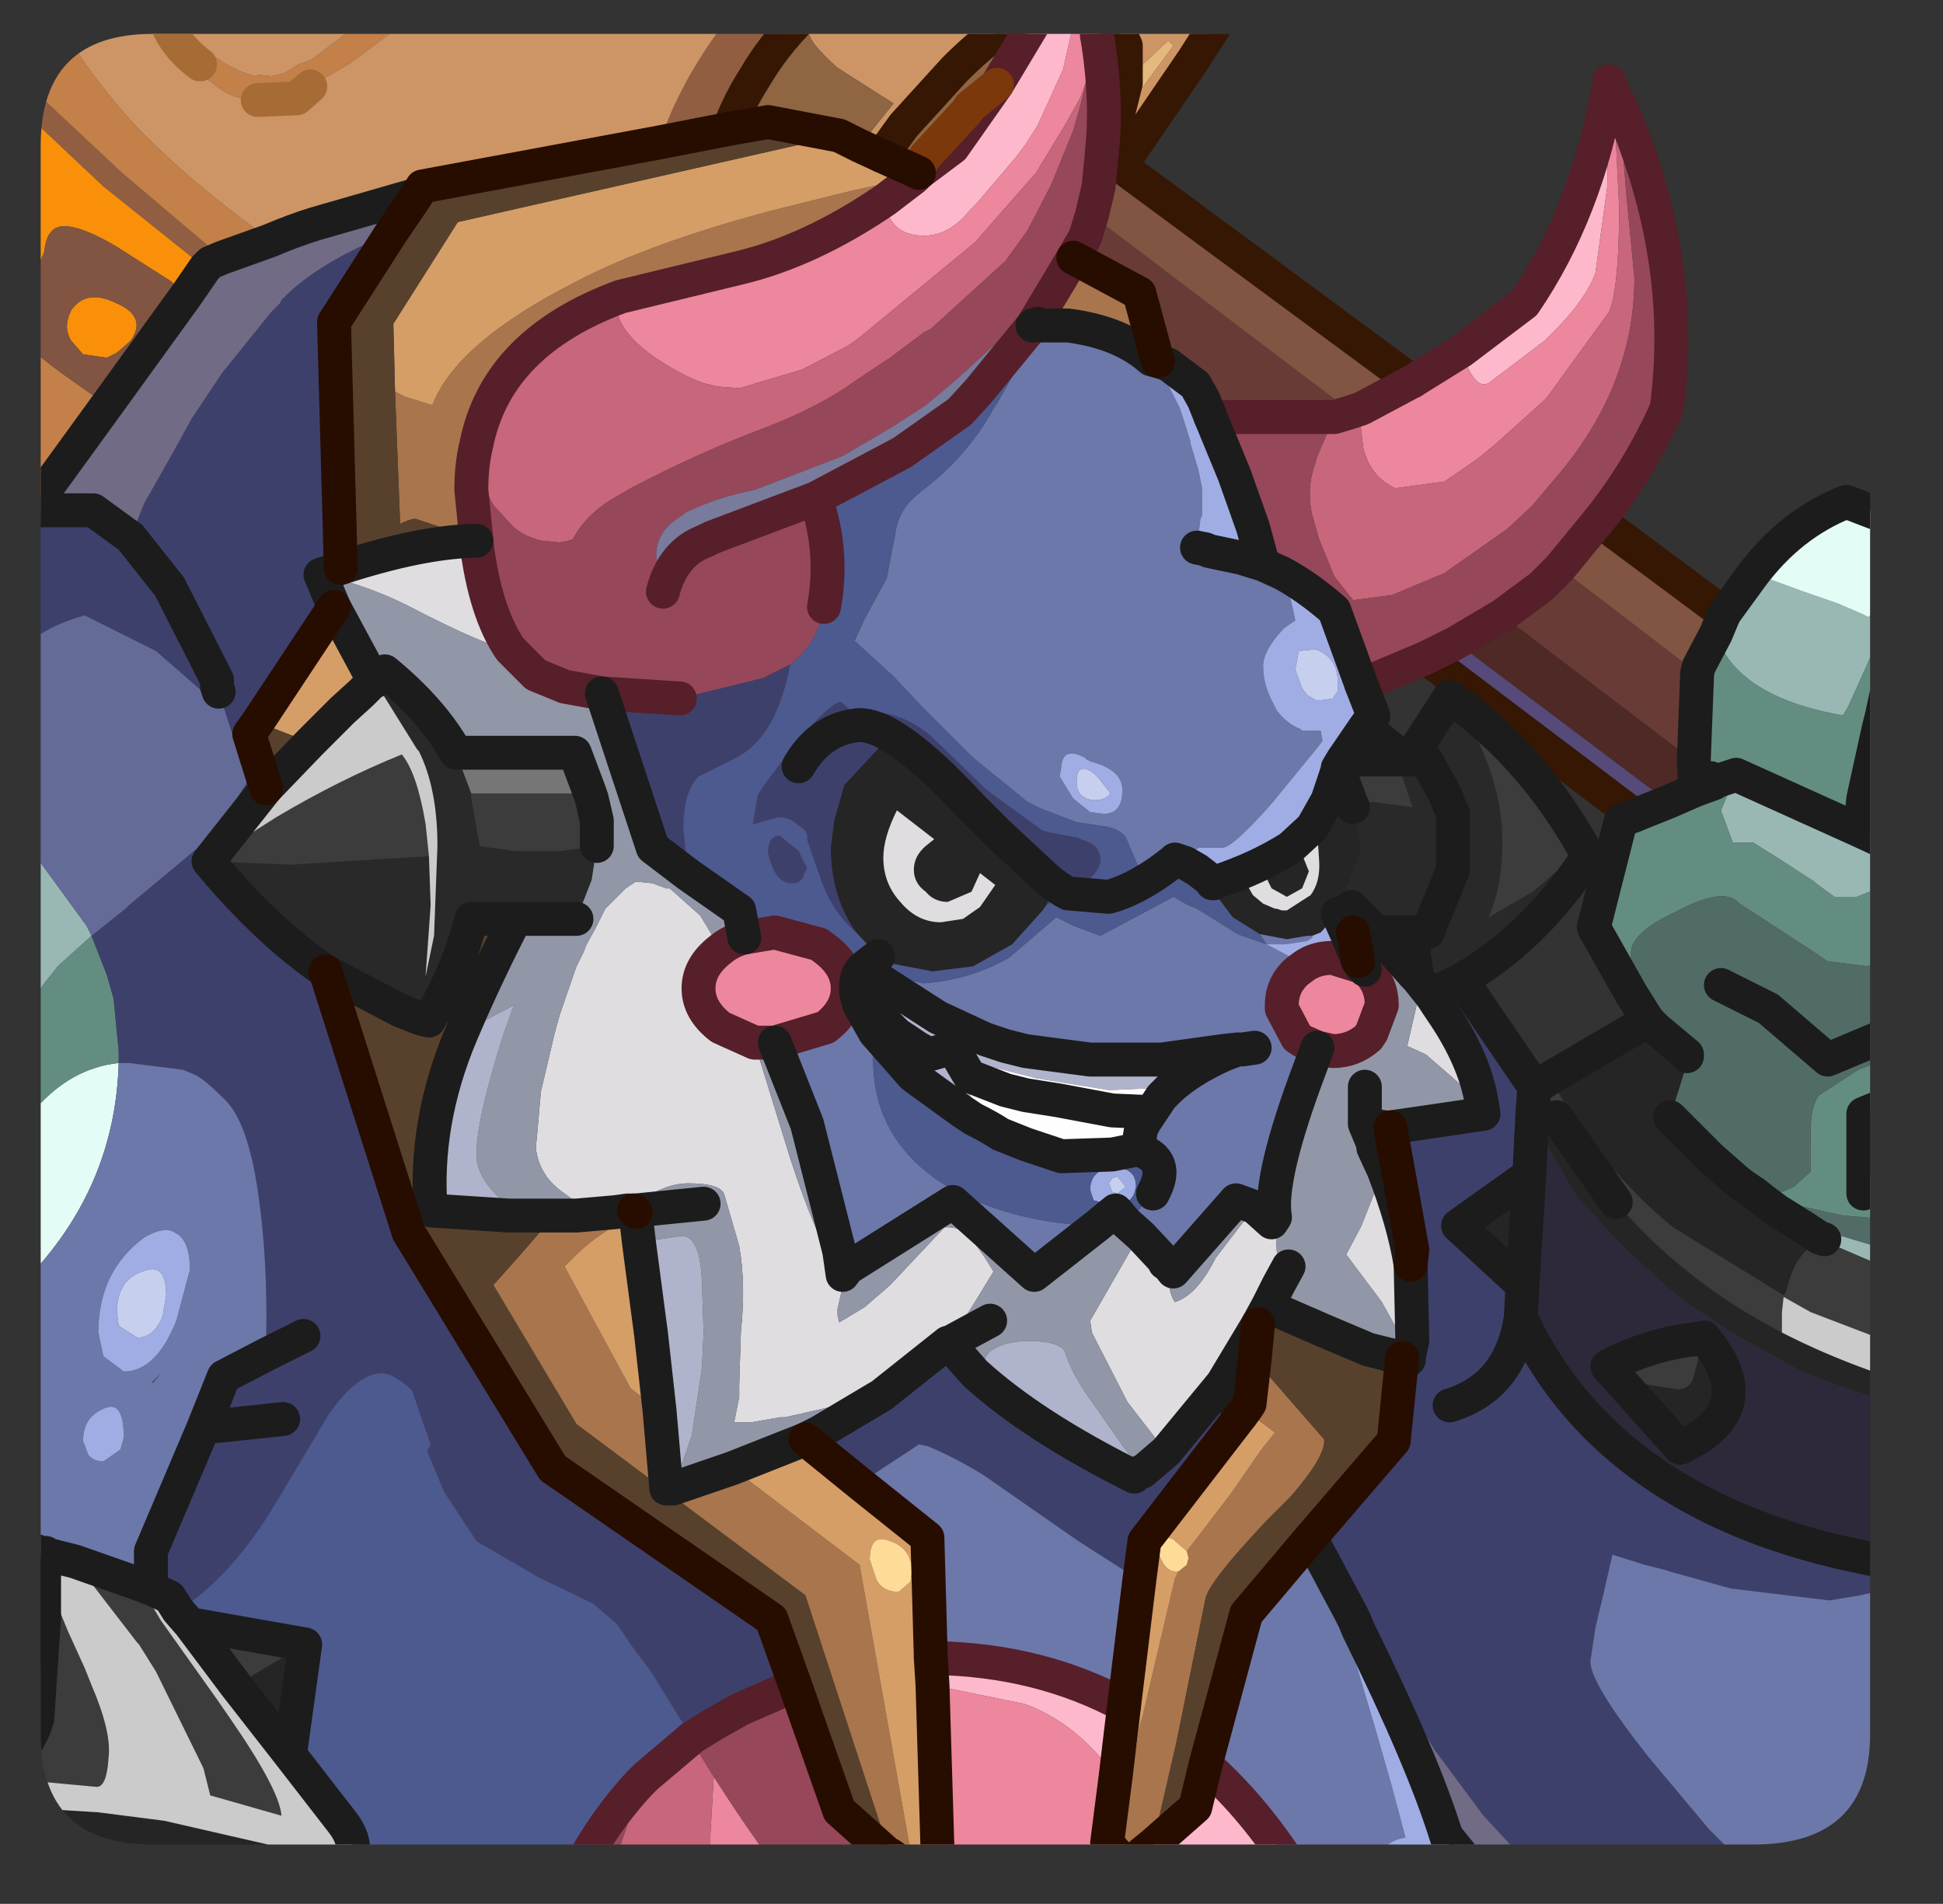 <?xml version="1.0" encoding="UTF-8" standalone="no"?>
<svg xmlns:ffdec="https://www.free-decompiler.com/flash" xmlns:xlink="http://www.w3.org/1999/xlink" ffdec:objectType="frame" height="56.15px" width="57.3px" xmlns="http://www.w3.org/2000/svg">
  <rect width="100%" height="100%" fill="#333333" stroke="none"/>
  <g transform="matrix(1.0, 0.0, 0.0, 1.0, 1.2, 1.0)">
    <clipPath id="clipPath0" transform="matrix(1.0, 0.0, 0.0, 1.0, 0.0, 0.0)">
      <path d="M50.5 0.0 Q53.95 0.0 53.95 3.3 L53.95 50.15 Q53.95 53.4 50.5 53.4 L3.3 53.4 Q0.0 53.4 0.0 50.15 L0.0 3.3 Q0.0 0.0 3.3 0.0 L50.5 0.0" fill="#000000" fill-rule="evenodd" stroke="none"/>
    </clipPath>
    <g clip-path="url(#clipPath0)">
      <use ffdec:characterId="2" height="56.15" transform="matrix(1.0, 0.0, 0.0, 1.0, -1.2, -1.0)" width="57.3" xlink:href="#shape1"/>
    </g>
    <use ffdec:characterId="3" height="53.4" transform="matrix(1.0, 0.0, 0.0, 1.0, 0.0, 0.0)" width="53.95" xlink:href="#shape2"/>
  </g>
  <defs>
    <g id="shape1" transform="matrix(1.0, 0.0, 0.0, 1.0, 1.2, 1.0)">
      <path d="M18.25 3.2 Q18.9 1.3 20.3 -0.5 L22.45 -0.5 Q21.6 0.35 21.05 1.3 20.6 2.0 20.3 2.8 L18.25 3.2 M34.0 0.75 L33.9 -0.5 34.8 -0.5 34.0 0.75 M-0.7 2.1 L-0.7 1.15 0.05 1.9 2.4 4.1 5.35 6.6 5.0 6.75 4.85 6.9 1.85 4.5 -0.7 2.1" fill="#925e41" fill-rule="evenodd" stroke="none"/>
      <path d="M-0.7 7.2 L-0.7 2.1 1.85 4.5 4.85 6.9 4.3 7.7 4.2 7.55 3.95 7.4 3.85 7.3 2.2 6.25 Q0.65 5.35 0.3 5.85 0.15 6.0 0.1 6.45 L-0.15 7.0 -0.7 7.2 M0.9 8.15 Q1.35 7.5 2.25 7.95 3.15 8.35 2.65 9.05 L2.25 9.4 1.95 9.55 1.25 9.45 0.9 9.05 Q0.65 8.65 0.9 8.15" fill="#fb910a" fill-rule="evenodd" stroke="none"/>
      <path d="M31.35 3.5 L31.85 3.9 40.45 10.25 38.95 11.05 38.65 11.15 31.0 5.35 31.2 4.5 31.3 3.45 31.35 3.5 M45.95 14.35 L49.65 17.1 49.4 17.7 48.9 18.65 48.85 18.85 44.8 15.75 45.95 14.35 M-0.7 9.0 L-0.7 7.2 -0.15 7.0 0.1 6.45 Q0.15 6.0 0.3 5.85 0.65 5.35 2.2 6.25 L3.85 7.3 3.95 7.4 4.2 7.55 4.3 7.7 1.95 10.95 0.6 10.0 -0.7 9.0 M0.9 8.15 Q0.65 8.65 0.9 9.05 L1.25 9.45 1.95 9.55 2.25 9.4 2.65 9.05 Q3.15 8.35 2.25 7.95 1.35 7.5 0.9 8.15" fill="#825542" fill-rule="evenodd" stroke="none"/>
      <path d="M0.45 -0.5 Q1.3 1.05 2.7 2.6 4.3 4.3 6.75 6.05 L6.75 6.1 5.35 6.6 2.4 4.1 0.05 1.9 -0.7 1.15 -0.7 -0.5 0.45 -0.5 M10.95 -0.5 L9.15 0.85 7.95 1.55 6.85 1.9 6.4 1.95 Q5.7 1.95 5.2 1.55 L4.8 1.25 4.7 0.9 4.75 0.75 Q4.9 0.55 5.25 0.75 5.75 1.1 6.35 1.25 L6.4 1.2 6.8 1.25 7.2 1.15 7.6 0.9 7.75 0.85 8.0 0.75 9.25 -0.2 9.75 -0.5 10.95 -0.5 M-0.7 14.05 L-0.7 9.0 0.6 10.0 1.95 10.95 -0.3 14.05 -0.7 14.05" fill="#c58149" fill-rule="evenodd" stroke="none"/>
      <path d="M38.15 11.3 L35.3 11.3 34.05 10.35 33.25 9.75 32.9 9.5 32.4 7.65 30.45 6.6 30.8 6.0 31.0 5.35 38.65 11.15 38.15 11.3 M43.1 17.15 L44.25 16.3 44.8 15.75 48.85 18.85 48.75 21.45 43.1 17.15" fill="#683b36" fill-rule="evenodd" stroke="none"/>
      <path d="M0.45 -0.5 L3.65 -0.5 Q3.9 0.3 4.7 0.9 3.9 0.3 3.65 -0.5 L9.75 -0.5 9.25 -0.2 8.0 0.75 7.75 0.85 7.6 0.9 7.2 1.15 6.8 1.25 6.4 1.2 6.35 1.25 Q5.75 1.1 5.25 0.75 4.9 0.55 4.75 0.75 L4.7 0.9 4.8 1.25 5.2 1.55 Q5.7 1.95 6.4 1.95 L7.55 1.9 7.95 1.55 7.55 1.9 6.4 1.95 6.85 1.9 7.95 1.55 9.15 0.85 10.95 -0.5 16.6 -0.5 Q16.45 -0.25 16.65 -0.1 L17.3 -0.5 20.3 -0.5 Q18.9 1.3 18.25 3.2 L11.25 4.5 11.1 4.75 11.05 4.75 8.1 5.6 Q7.45 5.8 6.75 6.1 L6.75 6.05 Q4.3 4.3 2.7 2.6 1.3 1.05 0.45 -0.5 M24.15 3.3 L25.15 2.05 23.5 1.0 Q22.6 0.2 22.65 -0.1 L22.8 -0.5 28.9 -0.5 Q28.0 0.0 26.95 1.05 L25.45 2.7 24.8 3.6 24.15 3.3 M32.0 0.6 L32.45 -0.3 32.55 -0.5 33.9 -0.5 34.0 0.75 31.85 3.9 31.35 3.5 31.7 2.65 33.4 0.35 33.25 0.2 32.4 1.0 32.0 1.45 32.0 0.6" fill="#ce9665" fill-rule="evenodd" stroke="none"/>
      <path d="M17.3 -0.5 L16.65 -0.1 Q16.45 -0.25 16.6 -0.5 L17.3 -0.5 M32.55 -0.5 L32.45 -0.3 32.0 0.6 32.0 0.35 31.6 -0.5 32.55 -0.5 M32.0 1.45 L32.4 1.0 33.25 0.2 33.4 0.35 31.7 2.65 32.0 1.45" fill="#e6ba7d" fill-rule="evenodd" stroke="none"/>
      <path d="M22.8 -0.5 L22.65 -0.1 Q22.6 0.2 23.5 1.0 L25.15 2.05 24.15 3.3 23.55 3.0 21.45 2.6 20.3 2.8 Q20.6 2.0 21.05 1.3 21.6 0.35 22.45 -0.5 L22.8 -0.5 M24.8 3.6 L25.45 2.7 26.95 1.05 Q28.0 0.0 28.9 -0.5 L29.4 -0.5 28.2 1.5 26.9 3.35 25.9 4.1 25.8 4.05 24.8 3.6 M31.15 0.05 L31.1 -0.5 31.6 -0.5 32.0 0.35 32.0 0.6 32.0 1.45 31.7 2.65 31.35 3.5 31.3 3.45 Q31.45 2.05 31.2 0.35 L31.15 0.05 M25.8 4.05 L26.1 3.6 27.3 2.3 27.4 2.15 28.2 1.5 27.4 2.15 27.3 2.3 26.1 3.6 25.8 4.05" fill="#906542" fill-rule="evenodd" stroke="none"/>
      <path d="M30.45 -0.5 L30.4 -0.05 30.15 1.05 29.4 2.7 29.05 3.25 28.75 3.65 27.6 5.0 27.4 5.2 Q26.8 5.95 26.05 5.95 25.0 5.95 24.9 4.9 L25.75 4.25 25.9 4.1 26.9 3.35 28.2 1.5 29.4 -0.5 30.45 -0.5 M46.25 1.5 L46.2 4.5 45.85 7.05 Q45.55 7.9 44.35 9.05 L42.7 10.3 Q42.3 10.5 41.95 9.5 L41.9 9.35 43.75 7.95 Q45.6 5.25 46.25 1.5 M37.2 54.65 L31.5 54.65 31.7 53.65 31.9 53.95 32.0 54.05 32.8 53.4 34.05 52.3 34.35 51.05 Q35.65 52.2 36.75 53.85 L36.95 54.25 37.2 54.65 M26.25 47.9 L26.35 47.9 Q29.45 47.95 31.95 49.3 L31.7 51.4 Q30.55 49.8 29.0 49.25 L26.3 48.7 26.25 47.9" fill="#ffb9cd" fill-rule="evenodd" stroke="none"/>
      <path d="M24.9 4.9 Q25.0 5.95 26.05 5.95 26.8 5.95 27.4 5.2 L27.6 5.0 28.75 3.65 29.05 3.25 29.4 2.7 30.15 1.05 30.4 -0.05 30.45 -0.5 31.1 -0.5 31.15 0.05 30.85 1.35 30.65 1.9 30.2 2.7 29.35 4.1 28.25 5.35 27.55 6.15 24.15 8.95 23.8 9.2 22.45 9.9 20.6 10.45 19.95 10.4 19.55 10.3 Q18.85 10.05 18.05 9.5 16.7 8.5 17.1 7.75 L20.6 6.9 Q22.7 6.4 24.9 4.9 M46.25 1.5 L46.25 1.4 46.35 1.65 46.45 3.1 46.55 5.1 Q46.55 7.5 46.25 8.2 L44.4 10.75 42.9 12.1 42.35 12.55 41.4 13.2 39.95 13.4 Q39.2 13.05 39.0 12.2 L38.9 11.3 38.95 11.05 40.45 10.25 41.9 9.35 41.95 9.5 Q42.3 10.5 42.7 10.3 L44.35 9.05 Q45.55 7.9 45.85 7.05 L46.2 4.5 46.25 1.5 M31.5 54.65 L24.1 54.65 Q25.15 54.35 25.15 54.05 L24.95 53.65 25.05 53.7 25.7 54.15 25.75 54.15 26.45 53.65 26.3 48.7 29.0 49.25 Q30.55 49.8 31.7 51.4 L31.45 53.35 31.7 53.65 31.5 54.65 M22.2 54.65 L19.8 54.65 19.75 54.3 19.75 53.1 19.85 51.4 Q21.45 53.9 22.2 54.65 M20.75 26.65 L21.65 26.5 22.95 26.85 23.15 27.0 Q23.8 27.5 23.8 28.15 23.8 28.8 23.15 29.3 L21.65 29.75 21.05 29.75 20.05 29.3 Q19.4 28.8 19.4 28.15 19.4 27.5 20.05 27.0 20.35 26.75 20.75 26.65 M39.05 27.6 L39.15 27.65 Q39.55 28.05 39.55 28.65 L39.25 29.45 39.15 29.6 Q38.7 30.0 38.1 30.0 L37.65 29.9 37.2 29.7 37.05 29.6 36.6 28.75 36.6 28.65 Q36.6 28.05 37.05 27.65 L37.25 27.5 Q37.6 27.25 38.1 27.25 L38.9 27.5 38.95 27.5 39.05 27.6" fill="#ee889e" fill-rule="evenodd" stroke="none"/>
      <path d="M49.65 17.1 L50.45 16.0 50.9 16.05 51.85 16.4 53.0 16.8 53.7 17.1 53.9 17.2 54.7 16.45 54.85 16.35 Q55.15 16.15 55.6 16.0 L55.6 16.7 Q54.7 17.0 54.45 17.25 L54.3 17.4 53.95 18.4 53.3 19.85 53.15 20.1 Q50.0 19.55 49.4 17.7 L49.65 17.1 M55.6 18.1 L55.6 22.25 Q54.45 21.7 54.3 20.55 L54.3 20.1 54.75 18.0 55.1 17.85 55.6 18.1 M55.6 24.4 L55.6 24.65 53.55 25.45 52.9 25.45 52.35 25.05 52.3 25.0 51.3 24.35 50.5 23.85 49.9 23.85 49.55 22.9 50.0 21.85 53.65 23.5 55.6 24.4 M55.6 36.2 L55.6 36.8 55.15 36.65 55.05 36.65 54.65 36.5 54.45 36.4 53.05 35.8 52.6 35.55 52.0 35.2 51.2 34.7 50.8 34.4 50.55 34.2 50.25 34.0 50.05 33.85 50.9 34.35 53.1 35.45 55.6 36.2 M-0.7 32.5 L-0.7 23.6 -0.5 23.8 -0.4 23.9 1.35 26.3 1.5 26.6 0.5 27.5 0.35 27.7 Q-0.65 28.85 -0.65 30.1 L-0.45 31.2 -0.15 31.7 -0.7 32.5 M49.35 22.1 L49.25 21.95 49.4 22.05 49.35 22.1" fill="#9ab9b4" fill-rule="evenodd" stroke="none"/>
      <path d="M50.45 16.0 Q51.6 14.45 53.25 13.8 L55.6 14.7 55.6 16.0 Q55.15 16.15 54.85 16.35 L54.7 16.45 53.9 17.2 53.7 17.1 53.0 16.8 51.85 16.4 50.9 16.05 50.45 16.0 M55.6 17.6 L55.6 18.1 55.1 17.85 55.6 17.6 M-0.7 37.05 L-0.7 32.5 -0.15 31.7 Q0.9 30.5 2.3 30.35 2.2 33.9 -0.25 36.55 L-0.7 37.05" fill="#e4fdf7" fill-rule="evenodd" stroke="none"/>
      <path d="M55.6 16.7 L55.6 17.6 55.1 17.85 54.75 18.0 54.3 20.1 54.2 20.5 53.75 22.55 53.65 23.5 53.75 22.55 54.2 20.5 54.3 20.1 54.3 20.55 Q54.45 21.7 55.6 22.25 L55.6 24.4 53.65 23.5 50.0 21.85 49.4 22.05 50.0 21.85 49.55 22.9 49.9 23.85 50.5 23.85 51.3 24.35 52.3 25.0 52.35 25.05 52.9 25.45 53.55 25.45 55.6 24.65 55.6 26.8 55.35 26.9 54.25 27.35 53.9 27.5 52.7 27.35 51.95 26.85 50.1 25.65 50.0 25.55 Q49.5 25.2 48.2 25.9 46.9 26.5 46.9 27.1 L46.9 28.3 45.8 26.35 46.6 23.2 47.0 23.05 48.0 22.65 48.8 22.3 48.75 21.45 48.85 18.85 48.9 18.65 49.4 17.7 Q50.0 19.55 53.15 20.1 L53.3 19.85 53.95 18.4 54.3 17.4 54.45 17.25 Q54.7 17.0 55.6 16.7 M55.6 29.5 L55.6 31.2 Q54.7 31.45 53.75 31.85 L53.75 33.65 54.3 33.75 55.1 33.9 55.25 33.1 Q55.35 32.7 55.6 32.5 L55.6 35.05 53.15 34.85 50.9 34.35 51.7 34.0 52.2 33.55 52.2 32.75 Q52.15 31.65 52.45 31.3 L53.6 30.55 54.4 30.25 55.25 29.9 55.6 29.5 M49.35 22.1 L48.8 22.3 49.35 22.1 49.4 22.05 49.25 21.95 49.35 22.1 M53.75 34.2 L53.75 33.65 53.75 34.2 M1.5 26.6 L1.95 27.75 2.15 28.45 2.3 30.0 2.3 30.35 Q0.9 30.5 -0.15 31.7 L-0.45 31.2 -0.65 30.1 Q-0.65 28.85 0.35 27.7 L0.5 27.5 1.5 26.6" fill="#648e82" fill-rule="evenodd" stroke="none"/>
      <path d="M55.6 26.8 L55.6 29.05 55.2 29.2 55.6 29.5 55.25 29.9 54.4 30.25 53.6 30.55 52.45 31.3 Q52.15 31.65 52.2 32.75 L52.2 33.55 51.7 34.0 50.9 34.35 53.15 34.85 55.6 35.05 55.6 36.2 53.1 35.45 50.9 34.35 50.05 33.85 49.25 33.15 48.6 32.5 48.05 31.95 48.6 30.2 48.55 30.15 48.55 30.1 47.65 29.35 47.4 29.1 46.9 28.3 46.9 27.1 Q46.9 26.5 48.2 25.9 49.5 25.2 50.0 25.55 L50.1 25.65 51.95 26.85 52.7 27.35 53.9 27.5 54.25 27.35 55.35 26.9 55.6 26.8 M49.55 28.05 L50.95 28.75 52.7 30.25 55.2 29.2 52.7 30.25 50.95 28.75 49.55 28.05" fill="#516c66" fill-rule="evenodd" stroke="none"/>
      <path d="M17.1 7.75 Q16.7 8.5 18.05 9.5 18.85 10.05 19.55 10.3 L19.95 10.4 20.6 10.45 22.45 9.9 23.8 9.2 24.15 8.95 27.55 6.15 28.25 5.35 29.35 4.1 30.2 2.7 30.65 1.9 30.85 1.35 30.65 2.15 30.45 2.85 29.8 4.45 29.1 5.8 28.45 6.7 26.25 8.7 26.05 8.8 25.05 9.55 24.3 10.05 24.0 10.25 Q22.95 11.0 21.4 11.6 19.4 12.35 17.4 13.4 L17.15 13.55 Q16.1 14.1 15.7 14.9 L15.55 14.95 15.3 15.0 14.8 14.95 Q14.3 14.85 13.95 14.55 L13.35 13.9 Q12.9 13.1 12.85 12.1 13.45 9.1 17.1 7.75 M38.95 11.05 L38.9 11.3 39.0 12.2 Q39.2 13.05 39.95 13.4 L41.4 13.2 42.35 12.55 42.9 12.1 44.4 10.75 46.25 8.2 Q46.55 7.5 46.55 5.1 L46.45 3.1 46.35 1.65 46.4 1.8 46.55 2.05 46.75 4.6 47.0 7.2 Q47.0 10.5 44.5 13.3 L44.0 13.9 43.25 14.6 41.4 15.9 39.85 16.55 38.7 16.7 38.15 16.0 37.7 14.9 37.5 14.2 Q37.35 13.55 37.5 12.95 L37.65 12.45 38.15 11.3 38.65 11.15 38.95 11.05 M19.8 54.65 L16.7 54.65 17.5 52.2 17.85 51.4 19.15 50.3 19.2 50.35 19.6 51.0 19.85 51.4 19.75 53.1 19.75 54.3 19.8 54.65" fill="#c9667b" fill-rule="evenodd" stroke="none"/>
      <path d="M30.85 1.35 L31.15 0.05 31.2 0.35 Q31.45 2.05 31.3 3.45 L31.2 4.5 30.85 5.25 30.3 6.5 29.4 7.85 28.75 8.6 27.0 10.2 26.1 10.95 25.1 11.6 23.65 12.45 21.05 13.45 Q20.0 13.65 19.05 14.1 L18.7 14.35 Q18.15 14.75 18.15 15.4 L18.35 16.45 Q18.65 15.3 19.6 14.95 L19.8 14.85 22.85 13.7 Q23.4 15.25 23.1 16.9 22.9 18.0 22.1 18.6 L21.3 19.0 18.85 19.6 16.55 19.45 15.45 19.25 14.6 18.9 13.85 18.15 Q13.1 17.05 12.85 15.0 L12.85 14.95 12.7 13.45 Q12.7 12.7 12.85 12.1 12.9 13.1 13.35 13.9 L13.95 14.55 Q14.3 14.85 14.8 14.95 L15.3 15.0 15.55 14.95 15.7 14.9 Q16.1 14.1 17.15 13.55 L17.4 13.4 Q19.4 12.35 21.4 11.6 22.95 11.0 24.0 10.25 L24.3 10.05 25.05 9.55 26.05 8.8 26.25 8.7 28.45 6.7 29.1 5.8 29.8 4.45 30.45 2.85 30.65 2.15 30.85 1.35 M46.55 2.05 Q48.55 6.6 47.95 11.05 47.15 12.85 45.95 14.35 L44.8 15.75 44.25 16.3 43.1 17.15 41.75 17.95 40.85 18.4 38.95 19.2 38.15 17.0 Q37.35 16.3 36.6 15.9 L36.05 15.65 35.75 14.55 35.2 13.0 34.5 11.3 35.3 11.3 38.15 11.3 37.65 12.45 37.5 12.95 Q37.35 13.55 37.5 14.2 L37.7 14.9 38.15 16.0 38.7 16.7 39.85 16.55 41.4 15.9 43.25 14.6 44.0 13.9 44.5 13.3 Q47.0 10.5 47.0 7.2 L46.75 4.6 46.55 2.05 M24.1 54.65 L22.2 54.65 Q21.45 53.9 19.85 51.4 L19.6 51.0 19.2 50.35 19.15 50.3 19.2 50.25 19.85 49.85 20.65 49.4 21.45 49.05 22.25 48.7 23.55 52.4 24.95 53.65 25.15 54.05 Q25.15 54.35 24.1 54.65 M16.7 54.65 L15.6 54.65 Q16.45 52.9 17.65 51.6 L17.85 51.4 17.5 52.2 16.7 54.65" fill="#98475a" fill-rule="evenodd" stroke="none"/>
      <path d="M55.6 29.05 L55.6 29.5 55.2 29.2 55.6 29.05 M40.85 18.4 L41.75 17.95 48.0 22.65 47.0 23.05 40.85 18.4" fill="#554a79" fill-rule="evenodd" stroke="none"/>
      <path d="M35.3 11.3 L34.5 11.3 34.3 10.8 34.05 10.35 35.3 11.3 M41.75 17.95 L43.1 17.15 48.75 21.45 48.8 22.3 48.0 22.65 41.75 17.95 M32.9 9.5 L33.25 9.75 32.95 9.65 32.9 9.5" fill="#4f2925" fill-rule="evenodd" stroke="none"/>
      <path d="M41.75 19.7 Q43.05 21.75 43.1 23.6 43.15 25.05 42.7 26.05 L44.0 25.3 45.05 24.4 45.5 24.0 45.6 24.3 Q44.05 26.65 41.9 27.9 L41.1 28.3 41.0 28.35 40.6 27.85 40.4 26.5 39.4 26.5 38.65 25.75 38.8 26.5 38.7 26.5 38.5 26.5 38.3 26.05 38.35 26.05 38.25 25.85 38.4 25.45 38.95 24.05 38.7 22.8 38.65 22.7 39.3 22.65 40.45 22.8 40.1 21.75 39.9 21.4 40.25 21.4 40.35 21.4 41.55 19.55 41.75 19.7 M40.35 21.4 L40.85 21.4 41.4 22.4 41.65 23.0 41.65 23.15 41.65 24.65 40.9 26.5 40.4 26.5 40.9 26.5 41.65 24.65 41.65 23.15 41.65 23.0 41.4 22.4 40.85 21.4 40.35 21.4 M9.85 19.1 L9.95 19.0 10.15 18.8 Q11.55 19.95 12.25 21.2 L12.3 21.35 12.7 22.4 12.7 22.55 12.95 23.95 14.0 24.1 15.3 24.1 16.4 23.95 16.25 24.95 15.8 26.1 14.0 26.1 12.7 26.1 Q12.35 27.55 11.45 29.1 L11.25 29.05 11.1 29.0 10.6 28.8 8.4 27.65 Q6.65 26.45 4.95 24.4 L7.35 24.5 11.45 24.25 11.5 25.7 11.35 27.8 11.6 26.6 11.7 23.95 Q11.7 22.25 11.15 21.15 L11.1 21.1 9.95 19.25 9.8 19.1 9.85 19.1" fill="#292929" fill-rule="evenodd" stroke="none"/>
      <path d="M55.6 36.8 L55.6 39.0 52.2 37.7 51.4 37.25 51.35 37.7 51.35 37.8 51.35 38.3 Q48.45 36.8 46.45 34.45 L44.7 31.95 44.2 31.0 44.5 30.8 Q46.1 33.55 48.15 35.2 L51.4 37.2 51.45 37.15 51.55 36.8 Q51.75 36.15 52.1 35.85 L52.2 35.75 52.6 35.55 53.05 35.8 54.45 36.4 54.65 36.5 55.05 36.65 55.15 36.65 55.6 36.8 M-0.7 52.05 L-0.7 51.5 -0.5 51.5 Q-0.15 50.65 -0.15 49.85 L-0.15 49.7 -0.1 49.7 0.1 46.7 0.1 45.4 0.8 47.1 1.3 48.2 1.5 48.7 Q2.1 50.1 2.0 50.85 1.95 51.7 1.65 51.7 L-0.5 51.5 -0.7 52.05 M-0.7 45.95 L-0.7 45.05 -0.7 44.7 -0.1 44.75 -0.05 44.8 0.1 44.85 0.15 44.8 0.15 44.85 0.1 44.85 -0.7 45.05 0.1 44.85 0.15 44.85 0.0 45.0 -0.7 45.95 M41.75 19.7 Q44.0 21.35 45.5 24.0 L45.05 24.4 44.0 25.3 42.7 26.05 Q43.15 25.05 43.1 23.6 43.05 21.75 41.75 19.7 M39.9 21.4 L40.1 21.75 40.45 22.8 39.3 22.65 38.65 22.7 38.3 21.75 38.4 21.4 39.9 21.4 M48.75 38.5 L48.8 38.6 48.9 39.05 48.7 39.75 Q48.5 40.05 48.1 39.95 L47.15 39.8 Q46.65 39.65 46.2 39.3 47.45 38.65 48.75 38.5 M16.2 22.4 L16.25 22.55 16.4 23.2 16.4 23.95 15.3 24.1 14.0 24.1 12.95 23.95 12.7 22.55 12.7 22.4 16.2 22.4 M4.95 24.4 L5.3 24.15 6.95 23.1 Q8.8 22.0 10.65 21.25 11.1 21.8 11.35 23.3 L11.45 24.25 7.35 24.5 4.95 24.4 M4.4 46.9 L7.8 47.5 5.75 48.7 4.4 46.9 M2.85 45.7 L3.25 46.3 3.55 46.8 5.15 49.05 5.6 49.7 Q7.05 51.8 7.1 52.55 L5.0 51.95 4.8 51.15 3.4 48.3 2.9 47.5 2.85 47.45 1.0 45.05 2.85 45.7" fill="#3c3c3c" fill-rule="evenodd" stroke="none"/>
      <path d="M55.6 31.2 L55.6 32.5 Q55.35 32.7 55.25 33.1 L55.1 33.9 54.3 33.75 53.75 33.65 53.75 31.85 Q54.7 31.45 55.6 31.2" fill="#3d504b" fill-rule="evenodd" stroke="none"/>
      <path d="M55.6 39.95 L55.6 40.55 Q53.65 40.2 51.75 39.35 L51.55 39.25 49.8 38.25 48.5 37.4 47.9 36.9 46.65 35.75 45.3 34.3 44.55 33.0 44.0 31.7 44.05 31.05 44.2 31.0 44.7 31.95 46.45 34.45 Q48.45 36.8 51.35 38.3 53.3 39.3 55.6 39.95 M8.45 54.65 L5.15 54.65 4.45 54.05 3.15 53.6 2.6 53.5 -0.7 53.1 -0.7 52.3 1.7 52.45 3.65 52.7 9.1 53.95 8.9 54.3 8.45 54.65 M-0.7 51.5 L-0.7 50.7 -0.7 45.95 0.0 45.0 0.15 44.85 0.15 45.0 0.1 45.4 0.1 46.7 -0.1 49.7 -0.15 49.7 -0.15 49.85 Q-0.35 50.4 -0.7 50.7 -0.35 50.4 -0.15 49.85 -0.15 50.65 -0.5 51.5 L-0.7 51.5 M44.5 30.8 L47.4 29.1 47.65 29.35 48.55 30.15 48.6 30.2 48.05 31.95 48.6 32.5 49.25 33.15 50.05 33.85 50.25 34.0 50.55 34.2 50.8 34.4 51.2 34.7 52.0 35.2 52.45 35.5 52.6 35.55 52.2 35.75 52.1 35.85 Q51.75 36.15 51.55 36.8 L51.45 37.15 51.4 37.2 48.15 35.2 Q46.1 33.55 44.5 30.8 M38.65 22.7 L38.7 22.8 38.95 24.05 38.4 25.45 38.25 25.85 38.35 26.05 38.3 26.05 38.25 25.95 37.75 26.5 37.5 26.6 37.35 26.6 36.75 26.7 35.95 26.55 35.15 26.05 35.0 25.85 34.7 25.45 34.65 25.4 34.65 25.35 34.6 25.05 34.7 25.0 Q36.55 24.1 37.95 22.6 L37.5 23.4 37.95 22.6 38.4 22.05 38.65 22.7 M43.7 36.9 L41.8 35.15 43.9 33.65 43.7 36.9 M46.2 39.3 Q46.65 39.65 47.15 39.8 L48.1 39.95 Q48.5 40.05 48.7 39.75 L48.9 39.05 48.8 38.6 48.75 38.5 49.05 38.45 Q50.8 40.55 48.35 41.7 L46.2 39.3 M24.7 27.2 L24.05 26.5 Q23.3 25.45 23.3 24.0 L23.4 23.2 23.7 22.15 25.0 20.75 29.55 25.0 29.9 25.15 29.65 25.7 29.55 25.85 28.65 26.85 27.5 27.5 26.3 27.65 25.0 27.4 24.7 27.2 M25.25 22.9 Q24.85 23.7 24.85 24.3 24.85 25.05 25.35 25.6 25.85 26.2 26.55 26.2 L27.2 26.1 27.7 25.75 28.15 25.1 27.7 24.75 27.45 25.3 26.75 25.6 Q26.35 25.6 26.1 25.3 25.75 25.05 25.75 24.65 25.75 24.25 26.1 23.95 L26.35 23.75 25.25 22.9 M36.85 24.0 L37.2 24.2 37.4 24.7 37.2 25.2 36.75 25.45 36.3 25.2 36.05 24.7 36.05 24.6 35.55 25.05 35.75 25.4 36.05 25.65 36.4 25.8 36.45 25.8 36.6 25.85 36.75 25.85 37.45 25.4 Q37.75 25.0 37.7 24.35 L37.65 23.6 37.55 23.45 37.5 23.4 37.45 23.3 36.7 24.0 36.75 24.0 36.85 24.0 Q35.9 24.6 34.7 25.0 35.9 24.6 36.85 24.0 M7.8 47.5 L7.35 50.75 5.75 48.7 7.8 47.5" fill="#252525" fill-rule="evenodd" stroke="none"/>
      <path d="M40.6 27.85 L41.0 28.35 41.3 28.8 Q42.3 30.25 42.5 31.55 L42.35 31.4 40.85 30.1 40.3 29.85 40.6 28.55 40.5 27.75 40.6 27.85 M40.4 36.3 L40.45 38.55 40.2 38.4 40.05 38.3 39.55 37.4 38.5 36.0 38.95 35.15 39.6 33.5 Q40.2 35.05 40.4 36.3 M12.75 14.95 L12.85 14.95 12.85 15.0 Q13.1 17.05 13.85 18.15 13.2 18.1 10.8 16.85 9.9 16.4 8.85 16.1 L8.25 15.95 8.85 15.75 Q11.15 15.0 12.75 14.95 M25.25 22.9 L26.35 23.75 26.1 23.95 Q25.75 24.25 25.75 24.65 25.75 25.05 26.1 25.3 26.35 25.6 26.75 25.6 L27.45 25.3 27.7 24.75 28.15 25.1 27.7 25.75 27.2 26.1 26.55 26.2 Q25.85 26.2 25.35 25.6 24.85 25.05 24.85 24.3 24.85 23.7 25.25 22.9 M37.5 23.4 L37.55 23.45 37.65 23.6 37.7 24.35 Q37.75 25.0 37.45 25.4 L36.75 25.85 36.6 25.85 36.45 25.8 36.4 25.8 36.05 25.65 35.75 25.4 35.55 25.05 36.05 24.6 36.05 24.7 36.3 25.2 36.75 25.45 37.2 25.2 37.4 24.7 37.2 24.2 36.85 24.0 36.75 24.0 36.7 24.0 37.45 23.3 37.5 23.4 36.85 24.0 37.5 23.4 M16.95 34.75 L15.65 34.35 15.45 34.2 Q14.7 33.7 14.6 32.85 L14.65 32.35 14.75 31.2 15.15 29.5 15.3 28.95 15.8 27.5 16.0 27.1 16.1 26.85 16.35 26.4 16.65 25.8 17.0 25.45 17.25 25.2 17.55 25.0 18.05 25.05 18.45 25.2 18.55 25.2 19.45 26.0 20.05 27.0 Q19.4 27.5 19.4 28.15 19.4 28.8 20.05 29.3 L21.05 29.75 22.1 33.15 Q22.85 35.45 23.4 36.25 L23.55 35.9 23.65 36.6 23.8 36.4 23.65 36.95 23.5 37.6 23.5 37.8 23.55 38.0 24.3 37.55 25.05 36.9 26.65 35.2 Q27.15 35.15 27.5 35.6 L27.85 36.1 28.1 36.5 27.55 37.4 26.8 38.6 26.75 38.6 24.8 40.15 24.15 40.3 21.95 40.8 21.8 40.8 20.95 40.95 20.45 40.95 20.6 40.2 20.6 39.85 20.65 38.25 Q20.8 36.9 20.6 35.75 L20.15 34.2 Q20.0 33.9 19.1 33.9 18.45 33.9 17.7 34.4 L17.6 34.6 17.55 34.7 17.5 34.7 17.3 34.7 16.95 34.75 M36.4 34.9 L36.45 35.85 36.5 36.5 36.5 36.9 36.2 37.5 35.9 38.05 34.85 39.8 33.2 41.8 32.9 41.45 32.05 40.35 31.0 38.3 30.95 37.95 32.3 35.6 32.45 35.45 33.15 36.2 33.15 36.25 33.2 36.25 Q33.25 37.15 33.45 37.4 34.1 37.2 34.65 36.1 L35.8 34.6 36.3 35.05 36.4 34.9" fill="#e0dee1" fill-rule="evenodd" stroke="none"/>
      <path d="M55.6 45.3 L55.6 45.6 55.2 45.7 53.65 46.05 52.75 46.2 49.85 45.85 48.05 45.35 47.9 45.3 47.3 45.15 46.35 44.85 46.1 45.95 45.85 47.0 45.7 48.0 Q45.7 48.65 47.4 50.8 L49.2 52.95 49.6 53.35 49.85 53.55 50.9 54.45 51.1 54.65 44.5 54.65 42.55 52.55 41.25 50.8 41.1 50.6 40.1 48.9 38.95 47.15 38.75 46.8 38.65 46.6 37.45 44.35 39.9 41.5 40.15 39.05 40.35 39.1 40.35 39.0 40.45 38.55 40.4 36.3 40.45 35.85 39.8 32.25 40.5 32.15 42.55 31.85 42.5 31.55 Q42.3 30.25 41.3 28.8 L41.0 28.35 41.1 28.3 41.9 27.9 44.05 31.05 44.0 31.7 43.9 33.65 41.8 35.15 43.7 36.9 43.65 37.85 Q45.2 41.2 48.6 43.1 50.55 44.2 53.15 44.8 L54.55 45.1 55.6 45.3 M-0.7 18.15 L-0.7 14.05 -0.3 14.05 1.55 14.05 2.65 14.85 3.8 16.3 5.2 19.05 5.2 19.25 5.2 19.05 3.8 16.3 2.65 14.85 3.05 13.85 3.9 12.35 4.45 11.35 5.35 10.0 6.8 8.2 7.05 7.95 7.1 7.85 Q8.0 6.9 9.8 6.1 L10.35 5.85 8.65 8.5 8.85 15.75 8.25 15.95 8.65 16.9 6.4 20.3 6.15 20.65 6.65 22.25 4.95 24.4 Q6.65 26.45 8.4 27.65 L10.85 35.35 15.1 42.3 21.55 46.75 22.25 48.7 21.45 49.05 20.65 49.4 19.85 49.85 19.2 50.25 19.1 50.05 18.8 49.6 18.0 48.3 17.4 47.5 17.0 46.9 16.3 46.3 14.65 45.5 12.85 44.45 11.9 43.0 11.4 41.8 11.5 41.6 10.95 40.0 Q10.4 39.5 10.05 39.5 9.35 39.5 8.5 40.7 L6.95 43.3 Q5.6 45.55 4.05 46.5 L3.8 46.1 3.25 45.85 3.25 44.75 4.8 41.1 5.4 39.6 6.65 38.95 6.65 38.45 Q6.7 36.1 6.4 34.1 6.1 32.1 5.45 31.45 4.8 30.8 4.55 30.7 L4.2 30.55 2.6 30.35 2.3 30.35 2.3 30.0 2.15 28.45 1.95 27.75 1.5 26.6 2.5 25.8 2.6 25.7 5.0 23.7 5.25 23.4 6.1 22.05 5.75 20.95 5.25 19.4 5.2 19.25 4.95 19.55 3.4 18.2 1.3 17.15 Q0.55 17.35 0.0 17.7 L-0.7 18.15 M40.25 21.4 L39.9 21.4 38.4 21.4 39.05 20.45 40.25 21.4 M38.7 26.5 L38.8 26.5 39.05 27.6 38.95 27.5 38.85 27.35 38.7 26.5 M39.4 26.5 L40.4 26.5 40.6 27.85 40.5 27.75 39.4 26.5 M41.55 40.45 Q43.35 39.9 43.65 37.85 43.35 39.9 41.55 40.45 M22.1 18.6 Q21.7 20.75 20.5 21.35 L19.4 21.9 Q18.95 22.35 18.95 23.45 L19.1 24.8 18.05 24.0 16.55 19.45 18.85 19.6 21.3 19.0 22.1 18.6 M24.05 26.5 Q23.4 25.95 23.05 25.05 L22.6 23.75 Q22.65 23.5 22.35 23.35 22.1 23.1 21.75 23.1 L21.05 23.3 21.0 23.3 21.15 22.45 21.3 22.2 22.2 21.0 Q23.3 19.7 23.6 19.7 L24.0 20.05 24.45 20.0 Q25.45 20.0 26.3 20.75 L27.9 22.3 29.55 23.5 29.75 23.55 30.55 23.7 30.8 23.8 Q31.25 23.95 31.25 24.35 31.25 24.8 30.45 25.25 L30.3 25.35 30.25 25.4 30.05 25.45 29.65 25.7 29.9 25.15 29.55 25.0 25.0 20.75 23.7 22.15 23.4 23.2 23.3 24.0 Q23.3 25.45 24.05 26.5 M22.35 24.1 L22.6 24.6 22.5 24.8 Q22.45 25.05 22.15 25.05 21.65 25.05 21.45 24.15 21.45 23.65 21.8 23.65 L22.35 24.1 M22.35 21.6 Q22.95 20.55 24.0 20.4 25.05 20.2 27.45 22.8 L28.2 23.55 29.65 24.9 Q30.0 25.2 30.3 25.35 30.0 25.2 29.65 24.9 L28.2 23.55 27.45 22.8 Q25.05 20.2 24.0 20.4 22.95 20.55 22.35 21.6 M38.25 21.7 L38.25 21.65 38.4 21.4 38.3 21.75 38.25 21.7 M7.75 38.4 L6.65 38.95 7.75 38.4 M17.5 34.7 L17.55 34.7 17.55 34.75 17.5 34.7 M24.8 40.15 L26.75 38.6 26.8 38.6 26.8 38.65 27.55 39.5 Q29.25 41.05 32.25 42.55 L32.1 42.7 32.45 42.4 32.5 42.4 33.2 41.8 34.85 39.8 35.9 38.05 35.8 39.1 35.65 40.4 35.55 40.55 35.4 40.75 32.55 44.45 32.4 45.6 30.6 44.45 27.8 42.5 Q26.9 41.95 26.15 41.65 L25.9 41.6 24.15 42.75 22.55 41.45 22.95 41.25 24.8 40.15 M7.15 40.85 L4.8 41.1 7.15 40.85 M3.3 39.8 L3.3 39.75 3.55 39.5 3.3 39.8 M26.75 38.6 L26.8 38.65 26.75 38.6 M34.85 39.8 L35.3 40.55 35.4 40.75 35.3 40.55 34.85 39.8" fill="#3e406c" fill-rule="evenodd" stroke="none"/>
      <path d="M38.8 26.5 L38.65 25.75 39.4 26.5 40.5 27.75 40.6 28.55 40.3 29.85 40.85 30.1 42.35 31.4 42.5 31.55 42.55 31.85 40.5 32.15 39.8 32.25 39.65 32.25 39.05 32.15 39.3 32.75 39.3 32.85 39.6 33.5 38.95 35.15 38.5 36.0 39.55 37.4 40.05 38.3 40.2 38.4 40.45 38.55 40.35 39.0 40.35 39.1 40.15 39.05 39.15 38.8 37.85 38.25 36.7 37.75 36.2 37.5 36.5 36.9 36.5 36.5 36.45 35.85 36.4 34.9 Q36.2 33.75 37.45 30.45 L37.65 29.9 38.1 30.0 Q38.7 30.0 39.15 29.6 L39.25 29.45 39.55 28.65 Q39.55 28.05 39.15 27.65 L39.05 27.6 38.8 26.5 M19.1 24.8 L20.6 25.85 20.75 26.65 Q20.35 26.75 20.05 27.0 L19.45 26.0 18.55 25.2 18.45 25.2 18.05 25.05 17.55 25.0 17.25 25.2 17.0 25.45 16.65 25.8 16.35 26.4 16.1 26.85 16.0 27.1 15.8 27.5 15.3 28.95 15.15 29.5 14.75 31.2 14.65 32.35 14.6 32.85 Q14.7 33.7 15.45 34.2 L15.65 34.35 16.95 34.75 15.8 34.85 15.15 34.85 14.2 34.85 Q12.85 33.95 12.85 33.05 12.85 32.0 13.65 29.5 L13.95 28.65 12.9 29.2 12.4 29.5 12.55 29.15 Q13.2 27.65 14.0 26.1 L15.8 26.1 16.25 24.95 16.4 23.95 16.4 23.2 16.25 22.55 16.2 22.4 15.75 21.2 12.25 21.2 Q11.55 19.95 10.15 18.8 L9.95 19.0 9.85 19.1 9.7 18.85 8.65 16.9 8.25 15.95 8.85 16.1 Q9.9 16.4 10.8 16.85 13.2 18.1 13.85 18.15 L14.6 18.9 15.45 19.25 16.55 19.45 18.05 24.0 19.1 24.8 M21.05 29.75 L21.65 29.75 22.6 32.15 23.55 35.9 23.4 36.25 Q22.85 35.45 22.1 33.15 L21.05 29.75 M17.55 34.75 L17.55 34.7 17.6 34.6 17.7 34.4 Q18.45 33.9 19.1 33.9 20.0 33.9 20.15 34.2 L20.6 35.75 Q20.8 36.9 20.65 38.25 L20.6 39.85 20.6 40.2 20.45 40.95 20.95 40.95 21.8 40.8 21.95 40.8 24.15 40.3 24.8 40.15 22.95 41.25 22.55 41.45 20.4 42.3 18.65 42.9 19.2 41.35 19.5 39.35 19.55 38.3 19.5 36.8 Q19.45 35.45 18.9 35.45 L17.9 35.6 17.65 35.7 17.55 34.85 17.55 34.75 M26.8 38.6 L27.55 37.4 28.1 36.5 27.85 36.1 27.5 35.6 Q27.15 35.15 26.65 35.2 L25.05 36.9 24.3 37.55 23.55 38.0 23.5 37.8 23.5 37.6 23.65 36.95 23.8 36.4 26.9 34.45 29.3 36.6 31.15 35.15 31.7 34.7 31.75 34.75 32.0 35.05 32.45 35.45 32.3 35.6 30.95 37.95 31.0 38.3 32.05 40.35 32.9 41.45 33.2 41.8 32.5 42.4 31.95 41.7 30.9 40.2 Q30.4 39.5 30.2 38.85 30.0 38.55 29.15 38.55 28.35 38.55 27.95 38.9 L27.55 39.5 26.8 38.65 26.8 38.6 28.0 37.95 26.8 38.6 M17.55 34.7 L19.55 34.5 17.55 34.7 M36.8 36.35 L36.5 36.9 36.8 36.35 M33.2 36.25 L33.4 36.5 35.25 34.4 35.8 34.6 34.65 36.1 Q34.1 37.2 33.45 37.4 33.25 37.15 33.2 36.25 M39.05 31.05 L39.05 32.15 39.05 31.05" fill="#9398a8" fill-rule="evenodd" stroke="none"/>
      <path d="M55.6 40.55 L55.6 45.3 54.55 45.1 53.15 44.8 Q50.55 44.2 48.6 43.1 45.2 41.2 43.65 37.85 L43.7 36.9 43.9 33.65 44.0 31.7 44.55 33.0 45.3 34.3 46.65 35.75 47.9 36.9 48.5 37.4 49.8 38.25 51.55 39.25 51.75 39.35 Q53.65 40.2 55.6 40.55 M5.15 54.65 L-0.7 54.65 -0.7 53.1 2.6 53.5 3.15 53.6 4.45 54.05 5.15 54.65 M48.75 38.5 Q47.45 38.65 46.2 39.3 L48.35 41.7 Q50.8 40.55 49.05 38.45 L48.75 38.5" fill="#2d293a" fill-rule="evenodd" stroke="none"/>
      <path d="M55.6 45.6 L55.6 47.95 Q54.65 50.95 53.95 51.95 L53.35 52.7 52.8 53.25 50.9 54.45 49.85 53.55 49.6 53.35 49.2 52.95 47.4 50.8 Q45.7 48.65 45.7 48.0 L45.85 47.0 46.1 45.95 46.35 44.85 47.3 45.15 47.9 45.3 48.05 45.35 49.85 45.85 52.75 46.2 53.65 46.05 55.2 45.7 55.6 45.6 M39.15 54.65 L37.2 54.65 36.95 54.25 36.75 53.85 Q35.65 52.2 34.35 51.05 L35.55 46.6 37.45 44.35 38.65 46.6 38.75 46.8 38.35 46.65 38.5 47.1 39.35 49.95 39.85 51.7 40.25 53.2 Q39.7 53.25 39.35 53.85 L39.15 54.65 M-0.7 44.7 L-0.7 37.05 -0.25 36.55 Q2.2 33.9 2.3 30.35 L2.6 30.35 4.2 30.55 4.55 30.7 Q4.8 30.8 5.45 31.45 6.1 32.1 6.4 34.1 6.7 36.1 6.65 38.45 L6.65 38.95 5.4 39.6 4.8 41.1 3.25 44.75 3.25 45.85 2.85 45.7 1.0 45.05 0.2 44.85 0.15 44.85 0.15 44.8 0.1 44.85 -0.05 44.8 -0.1 44.75 -0.7 44.7 M36.05 15.65 L36.6 15.9 36.8 16.4 37.0 17.3 36.7 17.5 36.6 17.6 Q36.05 18.2 36.05 18.65 36.05 19.2 36.35 19.75 L36.45 19.95 Q36.75 20.35 37.15 20.5 L37.2 20.55 37.75 20.55 37.8 20.85 37.65 21.05 36.3 22.7 Q35.15 24.0 34.85 24.0 L34.25 24.0 Q34.05 23.95 33.8 24.4 L33.75 24.45 33.45 24.35 33.75 24.45 33.7 24.55 33.55 24.45 33.45 24.35 33.4 24.4 Q32.75 24.6 32.45 24.75 L32.0 23.7 Q31.8 23.4 31.2 23.35 L30.9 23.3 30.55 23.25 29.5 22.85 29.1 22.65 27.5 21.35 26.0 19.85 25.15 18.95 24.0 17.9 24.3 17.25 24.95 16.05 25.2 14.75 Q25.3 14.0 25.9 13.55 L25.95 13.5 Q27.3 12.5 28.1 11.05 L28.2 10.9 29.5 8.6 30.3 8.6 Q31.85 8.8 32.75 9.6 L33.05 9.95 33.6 11.05 33.9 12.0 33.9 12.05 34.15 12.9 34.25 13.4 34.25 14.2 34.2 14.3 34.1 15.15 34.35 15.2 34.45 15.25 35.4 15.45 36.05 15.65 M22.95 26.85 L22.95 26.5 23.9 27.35 24.2 27.6 Q24.0 27.85 24.05 28.3 L24.15 28.65 24.6 29.45 24.55 30.25 Q24.55 32.9 27.2 34.25 29.0 35.1 31.15 35.15 L29.3 36.6 26.9 34.45 23.8 36.4 23.65 36.6 23.55 35.9 22.6 32.15 21.65 29.75 23.15 29.3 Q23.8 28.8 23.8 28.15 23.8 27.5 23.15 27.0 L22.95 26.85 M30.05 21.9 L30.45 22.55 30.95 22.95 31.35 23.0 Q31.9 23.0 31.9 22.3 31.9 21.8 31.25 21.55 L30.95 21.45 30.85 21.4 30.8 21.35 Q30.15 21.0 30.1 21.6 L30.05 21.9 M3.95 35.35 Q3.65 35.15 3.05 35.5 1.7 36.5 1.7 38.3 L1.85 39.0 2.45 39.45 Q3.4 39.45 4.0 37.95 L4.4 36.45 Q4.4 35.55 3.95 35.35 M3.3 39.8 L3.55 39.5 3.3 39.75 3.3 39.8 M1.4 41.9 Q1.55 42.1 1.85 42.1 L2.35 41.75 2.45 41.4 Q2.45 40.25 1.85 40.55 1.25 40.8 1.25 41.5 L1.4 41.9 M37.25 27.5 L37.05 27.65 Q36.6 28.05 36.6 28.65 L36.6 28.75 37.05 29.6 37.2 29.7 37.2 29.8 37.45 30.45 Q36.2 33.75 36.4 34.9 L36.3 35.05 35.8 34.6 35.25 34.4 33.4 36.5 33.2 36.25 33.15 36.25 33.15 36.2 32.45 35.45 32.0 35.05 32.1 35.0 32.8 34.2 Q33.35 33.2 32.35 32.9 L32.45 32.3 32.55 32.1 32.75 31.8 33.05 31.35 33.3 31.1 Q33.9 30.55 34.9 30.1 L35.3 29.95 34.85 30.0 33.05 30.25 32.15 30.25 31.4 30.25 30.95 30.25 29.05 30.0 28.45 29.85 27.85 29.65 26.45 29.0 24.35 27.65 26.05 28.0 Q27.4 27.9 28.55 27.25 L29.95 26.05 30.45 26.3 31.25 26.6 33.4 25.45 33.85 25.7 34.1 25.8 34.5 26.05 35.3 26.55 36.15 26.85 35.95 26.55 36.75 26.7 37.35 26.6 37.5 26.6 37.5 26.65 37.35 26.75 36.7 26.85 36.15 26.85 37.0 27.3 37.25 27.5 M35.8 29.9 L35.45 29.95 35.3 29.95 35.45 29.95 35.8 29.9 M24.15 42.75 L25.9 41.6 26.15 41.65 Q26.9 41.95 27.8 42.5 L30.6 44.45 32.4 45.6 31.95 49.3 Q29.45 47.95 26.35 47.9 L26.25 47.9 26.15 44.35 24.15 42.75" fill="#6c78aa" fill-rule="evenodd" stroke="none"/>
      <path d="M55.6 39.0 L55.6 39.95 Q53.3 39.3 51.35 38.3 L51.35 37.8 51.35 37.7 51.4 37.25 52.2 37.7 55.6 39.0 M-0.7 52.3 L-0.7 52.05 -0.5 51.5 1.65 51.7 Q1.95 51.7 2.0 50.85 2.1 50.1 1.5 48.7 L1.3 48.2 0.8 47.1 0.1 45.4 0.15 45.0 0.15 44.85 0.2 44.85 1.0 45.05 2.85 47.45 2.9 47.5 3.4 48.3 4.8 51.15 5.0 51.95 7.1 52.55 Q7.05 51.8 5.6 49.7 L5.15 49.05 3.55 46.8 3.25 46.3 2.85 45.7 3.25 45.85 3.8 46.1 4.05 46.5 4.4 46.9 5.75 48.7 7.35 50.75 8.9 52.75 Q9.4 53.4 9.1 53.95 L3.65 52.7 1.7 52.45 -0.7 52.3 M9.8 19.1 L9.95 19.25 11.1 21.1 11.15 21.15 Q11.7 22.25 11.7 23.95 L11.6 26.6 11.35 27.8 11.5 25.7 11.45 24.25 11.35 23.3 Q11.1 21.8 10.65 21.25 8.8 22.0 6.95 23.1 L5.3 24.15 4.95 24.4 6.65 22.25 7.95 20.9 8.9 19.95 9.45 19.45 9.8 19.1" fill="#cccccc" fill-rule="evenodd" stroke="none"/>
      <path d="M55.6 47.95 L55.6 52.7 54.05 53.75 53.75 53.95 52.65 54.65 51.1 54.65 50.9 54.45 52.8 53.25 53.35 52.7 53.95 51.95 Q54.65 50.95 55.6 47.95 M41.45 53.15 L41.7 53.9 41.9 54.65 41.2 54.65 40.7 54.2 Q40.0 53.85 39.95 54.65 L39.15 54.65 39.35 53.85 Q39.7 53.25 40.25 53.2 L39.85 51.7 39.35 49.95 38.5 47.1 38.35 46.65 38.75 46.8 38.85 47.05 Q40.75 50.9 41.45 53.15 M34.5 11.3 L35.2 13.0 35.75 14.55 36.05 15.65 35.4 15.45 34.45 15.25 34.35 15.2 34.1 15.15 34.2 14.3 34.25 14.2 34.25 13.4 34.15 12.9 33.9 12.05 33.9 12.0 33.6 11.05 33.05 9.95 32.75 9.6 32.95 9.65 33.25 9.75 34.05 10.35 34.3 10.8 34.5 11.3 M36.6 15.9 Q37.35 16.3 38.15 17.0 L38.95 19.2 39.3 20.1 39.05 20.45 38.4 21.4 38.25 21.65 38.25 21.7 37.95 22.6 38.25 21.7 38.3 21.75 38.65 22.7 38.4 22.05 37.95 22.6 Q36.55 24.1 34.7 25.0 L34.6 25.05 34.55 25.05 34.6 25.05 34.65 25.35 34.55 25.05 34.55 25.0 34.1 24.65 33.75 24.45 34.1 24.65 34.55 25.0 34.45 25.0 33.7 24.55 33.75 24.45 33.8 24.4 Q34.05 23.95 34.25 24.0 L34.85 24.0 Q35.15 24.0 36.3 22.7 L37.65 21.05 37.8 20.85 37.75 20.55 37.2 20.55 37.15 20.5 Q36.75 20.35 36.45 19.95 L36.35 19.75 Q36.05 19.2 36.05 18.65 36.05 18.2 36.6 17.6 L36.7 17.5 37.0 17.3 36.8 16.4 36.6 15.9 M38.3 26.05 L38.5 26.5 38.85 27.35 38.95 27.5 38.9 27.5 38.1 27.25 Q37.6 27.25 37.25 27.5 L37.0 27.3 36.15 26.85 36.7 26.85 37.35 26.75 37.5 26.65 37.5 26.6 37.75 26.5 38.25 25.95 38.3 26.05 M30.05 21.9 L30.1 21.6 Q30.15 21.0 30.8 21.35 L30.85 21.4 30.95 21.45 31.25 21.55 Q31.9 21.8 31.9 22.3 31.9 23.0 31.35 23.0 L30.95 22.95 30.45 22.55 30.05 21.9 M37.1 18.2 L37.0 18.75 37.2 19.3 37.35 19.5 37.6 19.65 37.8 19.65 38.1 19.6 38.2 19.45 38.25 19.4 38.25 19.1 Q38.25 18.4 37.6 18.15 L37.1 18.2 M31.05 22.6 L31.1 22.6 Q31.4 22.6 31.55 22.4 L31.2 21.95 31.05 21.8 Q30.55 21.45 30.55 22.05 30.55 22.55 31.05 22.6 M3.95 35.35 Q4.4 35.55 4.4 36.45 L4.0 37.95 Q3.4 39.45 2.45 39.45 L1.85 39.0 1.7 38.3 Q1.7 36.5 3.05 35.5 3.65 35.15 3.95 35.35 M3.7 37.2 Q3.7 36.2 3.0 36.5 2.25 36.75 2.25 37.7 L2.3 38.1 2.85 38.45 Q3.35 38.45 3.6 37.8 L3.7 37.2 M1.4 41.9 L1.25 41.5 Q1.25 40.8 1.85 40.55 2.45 40.25 2.45 41.4 L2.35 41.75 1.85 42.1 Q1.55 42.1 1.4 41.9 M37.2 29.7 L37.65 29.9 37.45 30.45 37.2 29.8 37.2 29.7 M31.5 33.9 L31.6 34.15 31.75 34.2 32.0 34.0 31.75 33.7 31.6 33.75 31.5 33.9 M31.6 33.45 Q32.3 33.4 32.3 34.0 L32.25 34.2 Q32.1 34.55 31.6 34.55 L31.05 34.4 30.95 34.1 Q30.95 33.5 31.6 33.45" fill="#a1aee5" fill-rule="evenodd" stroke="none"/>
      <path d="M31.0 5.35 L30.8 6.0 30.45 6.6 29.25 8.6 27.65 10.55 27.1 11.15 25.4 12.35 22.85 13.7 19.8 14.85 19.6 14.95 Q18.65 15.3 18.35 16.45 L18.15 15.4 Q18.15 14.75 18.7 14.35 L19.05 14.1 Q20.0 13.65 21.05 13.45 L23.65 12.45 25.1 11.6 26.1 10.95 27.0 10.2 28.75 8.6 29.4 7.85 30.3 6.5 30.85 5.25 31.2 4.5 31.0 5.35" fill="#787b9c" fill-rule="evenodd" stroke="none"/>
      <path d="M25.75 4.25 L24.9 4.9 Q22.7 6.4 20.6 6.9 L17.1 7.75 Q13.45 9.1 12.85 12.1 12.7 12.7 12.7 13.45 L12.85 14.95 12.75 14.95 12.4 14.75 11.05 14.3 Q10.9 14.3 10.6 14.45 L10.45 10.55 10.75 10.7 11.55 10.95 Q12.25 9.1 15.8 7.3 18.0 6.15 21.6 5.2 L23.4 4.75 24.25 4.55 25.7 4.25 25.75 4.25 M38.5 26.5 L38.7 26.5 38.85 27.35 38.5 26.5 M29.25 8.6 L30.45 6.6 32.4 7.65 32.9 9.5 32.95 9.65 32.75 9.6 Q31.85 8.8 30.3 8.6 L29.5 8.6 29.4 8.55 29.25 8.6 M15.15 34.85 L15.8 34.85 16.95 34.75 17.3 34.7 17.5 34.7 17.55 34.75 17.55 34.85 Q16.5 35.3 15.75 36.05 L15.45 36.35 17.4 39.95 18.25 40.6 18.45 42.9 18.65 42.9 20.4 42.3 24.15 45.15 25.75 54.15 25.7 54.15 25.05 53.7 22.55 46.05 15.8 41.0 13.35 36.9 14.15 36.0 15.15 34.85 M35.8 39.1 L37.85 41.45 Q37.9 41.95 36.85 43.15 L36.8 43.2 36.15 43.85 Q34.45 45.65 34.35 46.15 L33.5 50.35 32.8 53.4 32.0 54.05 31.9 53.95 32.0 53.0 32.1 52.05 32.4 49.95 32.5 49.6 33.45 45.55 33.55 45.35 33.8 45.15 33.85 44.95 33.8 44.75 35.1 43.05 36.0 41.75 36.4 41.25 35.8 40.8 35.55 40.55 35.65 40.4 35.8 39.1" fill="#aa754d" fill-rule="evenodd" stroke="none"/>
      <path d="M24.15 3.3 L24.8 3.6 25.8 4.05 25.9 4.1 25.75 4.25 25.7 4.25 24.25 4.55 23.4 4.75 21.6 5.2 Q18.0 6.15 15.8 7.3 12.25 9.1 11.55 10.95 L10.75 10.7 10.45 10.55 10.4 8.55 12.3 5.55 23.55 3.0 24.15 3.3 M8.65 16.9 L9.7 18.85 8.9 19.95 7.95 20.9 6.4 20.3 8.65 16.9 M17.55 34.85 L17.65 35.7 18.0 38.35 18.25 40.6 17.4 39.95 15.45 36.35 15.75 36.05 Q16.5 35.3 17.55 34.85 M20.4 42.3 L22.55 41.45 24.15 42.75 26.15 44.35 26.25 47.9 26.3 48.7 26.45 53.65 25.75 54.15 24.15 45.15 20.4 42.3 M31.95 49.3 L32.4 45.6 32.55 44.45 35.4 40.75 35.55 40.55 35.8 40.8 36.4 41.25 36.0 41.75 35.1 43.05 33.8 44.75 33.4 44.4 Q32.95 44.2 32.95 44.8 L33.1 45.1 Q33.25 45.35 33.5 45.35 L33.55 45.35 33.45 45.55 32.5 49.6 32.4 49.95 32.1 52.05 32.0 53.0 31.9 53.95 31.7 53.65 31.45 53.35 31.7 51.4 31.95 49.3 M25.3 45.95 L25.65 45.65 25.7 45.3 Q25.65 44.65 25.05 44.45 24.45 44.2 24.45 45.0 L24.65 45.6 Q24.85 45.95 25.3 45.95" fill="#d69f67" fill-rule="evenodd" stroke="none"/>
      <path d="M11.1 4.75 L11.25 4.5 18.25 3.2 20.3 2.8 21.45 2.6 23.55 3.0 12.3 5.55 10.4 8.55 10.45 10.55 10.6 14.45 Q10.9 14.3 11.05 14.3 L12.4 14.75 12.75 14.95 Q11.15 15.0 8.85 15.75 L8.65 8.5 10.35 5.85 11.1 4.75 M39.8 32.25 L40.45 35.85 40.4 36.3 Q40.2 35.05 39.6 33.5 L39.3 32.85 39.3 32.75 39.05 32.15 39.65 32.25 39.8 32.25 M40.15 39.05 L39.9 41.5 37.45 44.35 35.55 46.6 34.35 51.05 34.05 52.3 32.8 53.4 33.5 50.35 34.35 46.15 Q34.45 45.65 36.15 43.85 L36.8 43.2 36.85 43.15 Q37.9 41.95 37.85 41.45 L35.8 39.1 35.9 38.05 36.2 37.5 36.7 37.75 37.85 38.25 39.15 38.8 40.15 39.05 M9.7 18.85 L9.85 19.1 9.8 19.1 9.45 19.45 8.9 19.95 9.7 18.85 M14.0 26.1 Q13.2 27.65 12.55 29.15 L12.4 29.5 Q11.3 32.1 11.5 34.7 L13.8 34.85 14.2 34.85 15.15 34.85 14.15 36.0 13.35 36.9 15.8 41.0 22.55 46.05 25.05 53.7 24.95 53.65 23.55 52.4 22.25 48.7 21.55 46.75 15.1 42.3 10.85 35.35 8.4 27.65 10.6 28.8 11.1 29.0 11.25 29.05 11.45 29.1 Q12.35 27.55 12.7 26.1 L14.0 26.1 M7.95 20.9 L6.65 22.25 6.15 20.65 6.4 20.3 7.95 20.9" fill="#58412c" fill-rule="evenodd" stroke="none"/>
      <path d="M15.6 54.65 L8.45 54.65 8.9 54.3 9.1 53.95 Q9.4 53.4 8.9 52.75 L7.35 50.75 7.8 47.5 4.4 46.9 4.05 46.5 Q5.6 45.55 6.95 43.3 L8.5 40.7 Q9.35 39.5 10.05 39.5 10.4 39.5 10.95 40.0 L11.5 41.6 11.4 41.8 11.9 43.0 12.85 44.45 14.65 45.5 16.3 46.3 17.0 46.9 17.4 47.5 18.0 48.3 18.8 49.6 19.1 50.05 19.2 50.25 19.15 50.3 17.85 51.4 17.65 51.6 Q16.45 52.9 15.6 54.65 M22.85 13.7 L25.4 12.35 27.1 11.15 27.65 10.55 29.25 8.6 29.4 8.55 29.5 8.6 28.2 10.9 28.1 11.05 Q27.3 12.5 25.95 13.5 L25.9 13.55 Q25.3 14.0 25.2 14.75 L24.95 16.05 24.3 17.25 24.0 17.9 25.15 18.95 26.0 19.85 27.5 21.35 29.1 22.65 29.5 22.85 30.55 23.25 30.9 23.3 31.2 23.35 Q31.8 23.4 32.0 23.7 L32.45 24.75 Q32.75 24.6 33.4 24.4 L33.45 24.35 33.55 24.45 33.7 24.55 34.45 25.0 34.55 25.0 34.55 25.05 34.55 25.0 34.55 25.05 34.65 25.35 34.65 25.4 34.7 25.45 35.0 25.85 35.15 26.05 35.95 26.55 36.15 26.85 35.3 26.55 34.5 26.05 34.1 25.8 33.85 25.7 33.4 25.45 31.25 26.6 30.45 26.3 29.95 26.05 28.55 27.25 Q27.4 27.9 26.05 28.0 L24.35 27.65 24.25 27.55 24.2 27.6 23.9 27.35 22.95 26.5 22.95 26.85 21.65 26.5 20.75 26.65 20.6 25.85 19.1 24.8 18.95 23.45 Q18.95 22.35 19.4 21.9 L20.5 21.35 Q21.7 20.75 22.1 18.6 22.9 18.0 23.1 16.9 23.4 15.25 22.85 13.7 M24.7 27.2 L24.25 27.55 24.7 27.2 25.0 27.4 26.3 27.65 27.5 27.5 28.65 26.85 29.55 25.85 29.65 25.7 30.05 25.45 30.25 25.4 30.3 25.35 30.45 25.25 Q31.25 24.8 31.25 24.35 31.25 23.95 30.8 23.8 L30.55 23.7 29.75 23.55 29.55 23.5 27.9 22.3 26.3 20.75 Q25.45 20.0 24.45 20.0 L24.0 20.05 23.6 19.7 Q23.3 19.7 22.2 21.0 L21.3 22.2 21.15 22.45 21.0 23.3 21.05 23.3 21.75 23.1 Q22.1 23.1 22.35 23.35 22.65 23.5 22.6 23.75 L23.05 25.05 Q23.4 25.95 24.05 26.5 L24.7 27.2 M33.4 24.4 Q32.4 25.2 31.5 25.45 L30.3 25.35 31.5 25.45 Q32.4 25.2 33.4 24.4 M22.35 24.1 L21.8 23.65 Q21.45 23.65 21.45 24.15 21.65 25.05 22.15 25.05 22.45 25.05 22.5 24.8 L22.6 24.6 22.35 24.1 M32.35 32.9 Q33.35 33.2 32.8 34.2 L32.1 35.0 32.0 35.05 31.75 34.75 31.7 34.7 31.15 35.15 Q29.0 35.1 27.2 34.25 24.55 32.9 24.55 30.25 L24.6 29.45 25.7 30.7 25.75 30.75 27.2 31.8 27.5 32.0 Q28.0 32.25 28.3 32.45 L29.05 32.75 30.1 33.1 31.6 33.05 32.35 32.9 M31.6 33.45 Q30.95 33.5 30.95 34.1 L31.05 34.4 31.6 34.55 Q32.1 34.55 32.25 34.2 L32.3 34.0 Q32.3 33.4 31.6 33.45" fill="#4d5a91" fill-rule="evenodd" stroke="none"/>
      <path d="M41.2 54.65 L39.95 54.65 Q40.0 53.85 40.7 54.2 L41.2 54.65 M31.05 22.6 Q30.55 22.55 30.55 22.05 30.55 21.45 31.05 21.8 L31.2 21.95 31.55 22.4 Q31.4 22.6 31.1 22.6 L31.05 22.6 M37.1 18.2 L37.6 18.15 Q38.25 18.4 38.25 19.1 L38.25 19.4 38.2 19.45 38.1 19.6 37.8 19.65 37.6 19.65 37.35 19.5 37.2 19.3 37.0 18.75 37.1 18.2 M3.7 37.2 L3.6 37.8 Q3.35 38.45 2.85 38.45 L2.3 38.1 2.25 37.7 Q2.25 36.75 3.0 36.5 3.7 36.2 3.7 37.2 M31.5 33.9 L31.6 33.75 31.75 33.7 32.0 34.0 31.75 34.2 31.6 34.15 31.5 33.9" fill="#c8d0f0" fill-rule="evenodd" stroke="none"/>
      <path d="M6.75 6.1 Q7.45 5.8 8.1 5.6 L11.05 4.75 11.1 4.75 10.35 5.85 9.8 6.1 Q8.0 6.9 7.1 7.85 L7.05 7.95 6.8 8.2 5.35 10.0 4.45 11.35 3.9 12.35 3.05 13.85 2.65 14.85 1.55 14.05 -0.3 14.05 1.95 10.95 4.3 7.7 4.85 6.9 5.0 6.75 5.35 6.6 6.75 6.1 M44.5 54.65 L42.7 54.65 42.1 53.95 41.45 53.15 Q40.75 50.9 38.85 47.05 L38.75 46.8 38.95 47.15 40.1 48.9 41.1 50.6 41.25 50.8 42.55 52.55 44.5 54.65" fill="#716b87" fill-rule="evenodd" stroke="none"/>
      <path d="M-0.7 23.6 L-0.7 18.15 0.0 17.7 Q0.55 17.35 1.3 17.15 L3.4 18.2 4.95 19.55 5.2 19.25 5.25 19.4 5.75 20.95 6.1 22.05 5.25 23.4 5.0 23.7 2.6 25.7 2.5 25.8 1.5 26.6 1.35 26.3 -0.4 23.9 -0.5 23.8 -0.7 23.6" fill="#646b99" fill-rule="evenodd" stroke="none"/>
      <path d="M12.25 21.2 L15.75 21.2 16.2 22.4 12.7 22.4 12.3 21.35 12.25 21.2" fill="#767676" fill-rule="evenodd" stroke="none"/>
      <path d="M24.2 27.6 L24.25 27.55 24.35 27.65 26.45 29.0 27.85 29.65 28.45 29.85 29.05 30.0 30.95 30.25 31.4 30.25 32.15 30.25 33.05 30.25 34.85 30.0 35.3 29.95 34.9 30.1 Q33.9 30.55 33.3 31.1 L32.65 31.1 31.55 31.15 31.5 31.15 29.35 30.8 27.8 30.4 27.4 30.65 27.4 30.75 26.9 29.9 26.2 30.1 25.85 29.9 25.25 29.5 24.05 28.3 25.25 29.5 25.85 29.9 26.2 30.1 26.9 29.9 27.4 30.75 27.4 31.2 27.5 32.0 27.2 31.8 25.75 30.75 25.7 30.7 24.6 29.45 24.15 28.65 24.05 28.3 Q24.0 27.85 24.2 27.6 M12.4 29.5 L12.9 29.2 13.95 28.65 13.65 29.5 Q12.85 32.0 12.85 33.05 12.85 33.95 14.2 34.85 L13.8 34.85 11.5 34.7 Q11.3 32.1 12.4 29.5 M17.65 35.7 L17.9 35.6 18.9 35.45 Q19.45 35.45 19.5 36.8 L19.55 38.3 19.5 39.35 19.2 41.35 18.65 42.9 18.45 42.9 18.25 40.6 18.0 38.35 17.65 35.7 M27.55 39.5 L27.95 38.9 Q28.35 38.55 29.15 38.55 30.0 38.55 30.2 38.85 30.4 39.5 30.9 40.2 L31.95 41.7 32.5 42.4 32.45 42.4 32.1 42.7 32.25 42.55 Q29.25 41.05 27.55 39.5" fill="#b0b4cc" fill-rule="evenodd" stroke="none"/>
      <path d="M33.3 31.1 L33.05 31.35 32.75 31.8 31.6 31.75 30.0 31.45 29.05 31.3 28.45 31.15 27.55 30.8 27.4 30.75 27.55 30.8 28.45 31.15 29.05 31.3 30.0 31.45 31.6 31.75 32.75 31.8 32.55 32.1 32.45 32.3 32.35 32.9 31.6 33.05 30.1 33.1 29.05 32.75 28.3 32.45 Q28.0 32.25 27.5 32.0 L27.4 31.2 27.4 30.75 27.4 30.65 27.8 30.4 29.35 30.8 31.5 31.15 31.55 31.15 32.65 31.1 33.3 31.1" fill="#ffffff" fill-rule="evenodd" stroke="none"/>
      <path d="M25.3 45.95 Q24.85 45.95 24.65 45.6 L24.45 45.0 Q24.45 44.2 25.05 44.45 25.65 44.65 25.7 45.3 L25.65 45.65 25.3 45.95 M33.8 44.75 L33.85 44.95 33.8 45.15 33.55 45.35 33.5 45.35 Q33.25 45.35 33.1 45.1 L32.95 44.8 Q32.95 44.2 33.4 44.4 L33.8 44.75" fill="#ffdd98" fill-rule="evenodd" stroke="none"/>
      <path d="M24.8 3.6 L25.45 2.7 26.95 1.05 Q28.0 0.0 28.9 -0.5 M22.45 -0.5 Q21.6 0.35 21.05 1.3 20.6 2.0 20.3 2.8 M31.6 -0.5 L32.0 0.35 32.0 0.6 32.0 1.45 31.7 2.65 31.35 3.5 31.85 3.9 34.0 0.75 34.8 -0.5 M45.95 14.35 L49.65 17.1 M47.0 23.05 L40.85 18.4 M55.2 29.2 L55.6 29.5 M31.3 3.45 L31.35 3.5 M40.45 10.25 L31.85 3.9" fill="none" stroke="#351704" stroke-linecap="round" stroke-linejoin="round" stroke-width="1.0"/>
      <path d="M11.05 4.75 L11.1 4.75 M7.95 1.55 L7.55 1.9 6.4 1.95 M4.7 0.9 Q3.9 0.3 3.65 -0.5" fill="none" stroke="#a86b35" stroke-linecap="round" stroke-linejoin="round" stroke-width="1.0"/>
      <path d="M29.4 -0.5 L28.2 1.5 26.9 3.35 25.9 4.1 25.75 4.25 24.9 4.9 Q22.7 6.4 20.6 6.9 L17.1 7.75 Q13.45 9.1 12.85 12.1 12.7 12.7 12.7 13.45 L12.85 14.95 12.85 15.0 Q13.1 17.05 13.85 18.15 L14.6 18.9 15.45 19.25 16.55 19.45 18.85 19.6 M31.15 0.05 L31.1 -0.5 M46.35 1.65 L46.25 1.4 46.25 1.5 Q45.6 5.25 43.75 7.95 L41.9 9.35 40.45 10.25 38.95 11.05 38.65 11.15 38.15 11.3 35.3 11.3 34.5 11.3 M46.35 1.65 L46.4 1.8 46.55 2.05 Q48.55 6.6 47.95 11.05 47.15 12.85 45.95 14.35 L44.8 15.75 44.25 16.3 43.1 17.15 41.75 17.95 40.85 18.4 38.95 19.2 M31.15 0.05 L31.2 0.35 Q31.45 2.05 31.3 3.45 L31.2 4.5 31.0 5.35 30.8 6.0 30.45 6.6 29.25 8.6 27.65 10.55 27.1 11.15 25.4 12.35 22.85 13.7 Q23.4 15.25 23.1 16.9 M18.35 16.45 Q18.65 15.3 19.6 14.95 L19.8 14.85 22.85 13.7 M20.75 26.65 L21.65 26.5 22.95 26.85 23.15 27.0 Q23.8 27.5 23.8 28.15 23.8 28.8 23.15 29.3 L21.65 29.75 21.05 29.75 20.05 29.3 Q19.4 28.8 19.4 28.15 19.4 27.5 20.05 27.0 20.35 26.75 20.75 26.65 M37.65 29.9 L38.1 30.0 Q38.7 30.0 39.15 29.6 L39.25 29.45 39.55 28.65 Q39.55 28.05 39.15 27.65 L39.05 27.6 38.95 27.5 38.9 27.5 38.1 27.25 Q37.6 27.25 37.25 27.5 L37.05 27.65 Q36.6 28.05 36.6 28.65 L36.6 28.75 37.05 29.6 37.2 29.7 37.65 29.9 M26.25 47.9 L26.35 47.9 Q29.45 47.95 31.95 49.3 M22.25 48.7 L21.45 49.05 20.65 49.4 19.85 49.85 19.2 50.25 19.15 50.3 17.85 51.4 17.65 51.6 Q16.45 52.9 15.6 54.65 M34.35 51.05 Q35.65 52.2 36.75 53.85 L36.95 54.25 37.2 54.65" fill="none" stroke="#561f29" stroke-linecap="round" stroke-linejoin="round" stroke-width="1.0"/>
      <path d="M6.75 6.1 Q7.45 5.8 8.1 5.6 L11.05 4.75 M49.65 17.1 L50.45 16.0 Q51.6 14.45 53.25 13.8 L55.6 14.7 M55.6 52.7 L54.05 53.75 53.75 53.95 52.65 54.65 M42.7 54.65 L42.1 53.95 41.45 53.15 41.7 53.9 41.9 54.65 M34.5 11.3 L35.2 13.0 35.75 14.55 36.05 15.65 36.6 15.9 Q37.35 16.3 38.15 17.0 L38.95 19.2 39.3 20.1 39.05 20.45 38.4 21.4 39.9 21.4 40.25 21.4 39.05 20.45 M49.4 17.7 L49.65 17.1 M45.5 24.0 Q44.0 21.35 41.75 19.7 L41.55 19.55 40.35 21.4 40.25 21.4 M45.5 24.0 L45.6 24.3 Q44.05 26.65 41.9 27.9 L44.05 31.05 44.2 31.0 44.5 30.8 47.4 29.1 46.9 28.3 45.8 26.35 46.6 23.2 47.0 23.05 48.0 22.65 48.8 22.3 49.35 22.1 49.25 21.95 M40.4 26.5 L40.9 26.5 41.65 24.65 41.65 23.15 41.65 23.0 41.4 22.4 40.85 21.4 40.35 21.4 M38.65 22.7 L38.7 22.8 M38.3 26.05 L38.5 26.5 38.7 26.5 38.8 26.5 38.65 25.75 39.4 26.5 40.4 26.5 40.6 27.85 41.0 28.35 41.1 28.3 41.9 27.9 M49.4 17.7 L48.9 18.65 48.85 18.85 48.75 21.45 48.8 22.3 M49.4 22.05 L50.0 21.85 53.65 23.5 53.75 22.55 54.2 20.5 54.3 20.1 54.75 18.0 55.1 17.85 55.6 17.6 M49.35 22.1 L49.4 22.05 M53.65 23.5 L55.6 24.4 M55.2 29.2 L52.7 30.25 50.95 28.75 49.55 28.05 M55.6 29.05 L55.2 29.2 M53.75 33.65 L53.75 34.2 M53.75 33.65 L53.75 31.85 Q54.7 31.45 55.6 31.2 M52.0 35.2 L52.45 35.5 52.6 35.55 M52.0 35.2 L51.2 34.7 50.8 34.4 50.55 34.2 50.25 34.0 50.05 33.85 49.25 33.15 48.6 32.5 48.05 31.95 M47.65 29.35 L47.4 29.1 M47.65 29.35 L48.55 30.1 48.55 30.15 M42.5 31.55 Q42.3 30.25 41.3 28.8 L41.0 28.35 M40.6 27.85 L40.5 27.75 39.4 26.5 M43.9 33.65 L44.0 31.7 44.05 31.05 M42.5 31.55 L42.55 31.85 40.5 32.15 39.8 32.25 39.65 32.25 39.05 32.15 39.05 31.05 M40.4 36.3 L40.45 38.55 40.35 39.0 40.35 39.1 40.15 39.05 39.15 38.8 37.85 38.25 36.7 37.75 36.2 37.5 36.5 36.9 36.8 36.35 M37.45 44.35 L38.65 46.6 38.75 46.8 38.85 47.05 Q40.75 50.9 41.45 53.15 M43.7 36.9 L41.8 35.15 43.9 33.65 43.7 36.9 43.65 37.85 Q45.2 41.2 48.6 43.1 50.55 44.2 53.15 44.8 L54.55 45.1 55.6 45.3 M46.45 34.45 L44.7 31.95 M48.75 38.5 Q47.45 38.65 46.2 39.3 L48.35 41.7 Q50.8 40.55 49.05 38.45 L48.75 38.5 M43.65 37.85 Q43.35 39.9 41.55 40.45 M33.25 9.75 L34.05 10.35 34.3 10.8 34.5 11.3 M33.25 9.75 L32.95 9.65 32.75 9.6 Q31.85 8.8 30.3 8.6 L29.5 8.6 29.4 8.55 29.25 8.6 M34.1 15.15 L34.35 15.2 34.45 15.25 35.4 15.45 36.05 15.65 M12.75 14.95 L12.85 14.95 M33.4 24.4 L33.45 24.35 33.75 24.45 34.1 24.65 34.55 25.0 34.55 25.05 34.6 25.05 34.7 25.0 Q35.9 24.6 36.85 24.0 L37.5 23.4 37.95 22.6 38.25 21.7 38.25 21.65 38.4 21.4 38.3 21.75 38.25 21.7 M19.1 24.8 L20.6 25.85 20.75 26.65 M24.2 27.6 L24.25 27.55 24.7 27.2 M30.3 25.35 L31.5 25.45 Q32.4 25.2 33.4 24.4 M16.55 19.45 L18.05 24.0 19.1 24.8 M30.3 25.35 Q30.0 25.2 29.65 24.9 L28.2 23.55 27.45 22.8 Q25.05 20.2 24.0 20.4 22.95 20.55 22.35 21.6 M38.65 22.7 L38.3 21.75 M8.85 15.75 Q11.15 15.0 12.75 14.95 M5.35 6.6 L6.75 6.1 M4.3 7.7 L4.85 6.9 5.0 6.75 5.35 6.6 M1.95 10.95 L4.3 7.7 M8.85 15.75 L8.25 15.95 8.65 16.9 9.7 18.85 9.85 19.1 9.95 19.0 10.15 18.8 Q11.55 19.95 12.25 21.2 L15.75 21.2 16.2 22.4 16.25 22.55 16.4 23.2 16.4 23.95 M15.8 26.1 L14.0 26.1 Q13.2 27.65 12.55 29.15 L12.4 29.5 Q11.3 32.1 11.5 34.7 L13.8 34.85 14.2 34.85 15.15 34.85 15.8 34.85 16.95 34.75 17.3 34.7 17.5 34.7 17.55 34.7 17.55 34.75 17.55 34.85 17.65 35.7 18.0 38.35 18.25 40.6 18.45 42.9 18.65 42.9 20.4 42.3 22.55 41.45 22.95 41.25 24.8 40.15 26.75 38.6 26.8 38.6 28.0 37.95 M2.65 14.85 L1.55 14.05 -0.3 14.05 -0.7 14.05 M5.2 19.25 L5.2 19.05 3.8 16.3 2.65 14.85 M5.2 19.25 L5.25 19.4 M6.65 38.95 L7.75 38.4 M9.8 19.1 L9.45 19.45 8.9 19.95 7.95 20.9 6.65 22.25 4.95 24.4 Q6.65 26.45 8.4 27.65 L10.6 28.8 11.1 29.0 11.25 29.05 11.45 29.1 Q12.35 27.55 12.7 26.1 L14.0 26.1 M9.8 19.1 L9.85 19.1 M23.8 36.4 L23.65 36.6 23.55 35.9 22.6 32.15 21.65 29.75 M19.55 34.5 L17.55 34.7 M4.05 46.5 L4.4 46.9 7.8 47.5 7.35 50.75 8.9 52.75 Q9.4 53.4 9.1 53.95 L8.9 54.3 8.45 54.65 M6.65 38.95 L5.4 39.6 4.8 41.1 7.15 40.85 M1.0 45.05 L0.2 44.85 0.15 44.85 0.15 45.0 0.1 45.4 0.1 46.7 -0.1 49.7 -0.15 49.7 -0.15 49.85 Q-0.35 50.4 -0.7 50.7 M3.25 45.85 L2.85 45.7 1.0 45.05 M3.25 45.85 L3.25 44.75 4.8 41.1 M4.05 46.5 L3.8 46.1 3.25 45.85 M0.15 44.85 L0.1 44.85 -0.7 45.05 M0.15 44.85 L0.15 44.8 0.1 44.85 -0.05 44.8 -0.1 44.75 -0.7 44.7 M5.75 48.7 L7.35 50.75 M5.75 48.7 L4.4 46.9 M38.25 25.95 L38.3 26.05 M37.65 29.9 L37.45 30.45 Q36.2 33.75 36.4 34.9 L36.3 35.05 35.8 34.6 35.25 34.4 33.4 36.5 33.2 36.25 33.15 36.25 33.15 36.2 32.45 35.45 32.0 35.05 31.75 34.75 31.7 34.7 31.15 35.15 29.3 36.6 26.9 34.45 23.8 36.4 M38.85 27.35 L38.95 27.5 M38.5 26.5 L38.85 27.35 M38.8 26.5 L39.05 27.6 M24.35 27.65 L26.45 29.0 27.85 29.65 28.45 29.85 29.05 30.0 30.95 30.25 31.4 30.25 32.15 30.25 33.05 30.25 34.85 30.0 35.3 29.95 35.45 29.95 35.8 29.9 M33.3 31.1 Q33.9 30.55 34.9 30.1 L35.3 29.95 M32.75 31.8 L33.05 31.35 33.3 31.1 M27.4 30.75 L27.55 30.8 28.45 31.15 29.05 31.3 30.0 31.45 31.6 31.75 32.75 31.8 32.55 32.1 32.45 32.3 32.35 32.9 Q33.35 33.2 32.8 34.2 M27.5 32.0 Q28.0 32.25 28.3 32.45 L29.05 32.75 30.1 33.1 31.6 33.05 32.35 32.9 M33.2 41.8 L34.85 39.8 35.9 38.05 36.2 37.5 M39.6 33.5 L39.3 32.85 39.3 32.75 39.05 32.15 M40.4 36.3 Q40.2 35.05 39.6 33.5 M27.5 32.0 L27.2 31.8 25.75 30.75 25.7 30.7 24.6 29.45 24.15 28.65 24.05 28.3 Q24.0 27.85 24.2 27.6 M24.05 28.3 L25.25 29.5 25.85 29.9 26.2 30.1 26.9 29.9 27.4 30.75 M24.35 27.65 L24.25 27.55 M27.55 39.5 Q29.25 41.05 32.25 42.55 M32.45 42.4 L32.5 42.4 33.2 41.8 M27.55 39.5 L26.8 38.65 26.75 38.6 M35.4 40.75 L35.3 40.55 34.85 39.8 M-0.3 14.05 L1.95 10.95" fill="none" stroke="#1c1c1c" stroke-linecap="round" stroke-linejoin="round" stroke-width="1.0"/>
      <path d="M28.2 1.5 L27.4 2.15 27.3 2.3 26.1 3.6 25.8 4.05" fill="none" stroke="#7b380b" stroke-linecap="round" stroke-linejoin="round" stroke-width="1.0"/>
      <path d="M11.1 4.75 L11.25 4.5 18.25 3.2 20.3 2.8 21.45 2.6 23.55 3.0 24.15 3.3 24.8 3.6 25.8 4.05 25.9 4.1 M39.8 32.25 L40.45 35.85 40.4 36.3 M40.15 39.05 L39.9 41.5 37.45 44.35 35.55 46.6 34.35 51.05 34.05 52.3 32.8 53.4 32.0 54.05 31.9 53.95 31.7 53.65 31.45 53.35 31.7 51.4 31.95 49.3 32.4 45.6 32.55 44.45 35.4 40.75 35.55 40.55 35.65 40.4 35.8 39.1 35.9 38.05 M30.45 6.6 L32.4 7.65 32.9 9.5 32.95 9.65 M11.1 4.75 L10.35 5.85 8.65 8.5 8.85 15.75 M6.4 20.3 L6.15 20.65 6.65 22.25 M8.65 16.9 L6.4 20.3 M17.5 34.7 L17.55 34.75 M8.4 27.65 L10.85 35.35 15.1 42.3 21.55 46.75 22.25 48.7 23.55 52.4 24.95 53.65 25.05 53.7 25.7 54.15 25.75 54.15 26.45 53.65 26.3 48.7 26.25 47.9 26.15 44.35 24.15 42.75 22.55 41.45 M38.85 27.35 L38.7 26.5" fill="none" stroke="#270d00" stroke-linecap="round" stroke-linejoin="round" stroke-width="1.0"/>
    </g>
    <g id="shape2" transform="matrix(1.0, 0.0, 0.0, 1.0, 0.0, 0.0)">
      <path d="M50.5 0.0 Q53.95 0.0 53.95 3.3 L53.95 50.15 Q53.95 53.4 50.5 53.4 L3.3 53.4 Q0.0 53.4 0.0 50.15 L0.0 3.3 Q0.0 0.0 3.3 0.0 L50.5 0.0" fill="#000000" fill-opacity="0.004" fill-rule="evenodd" stroke="none"/>
    </g>
  </defs>
</svg>
